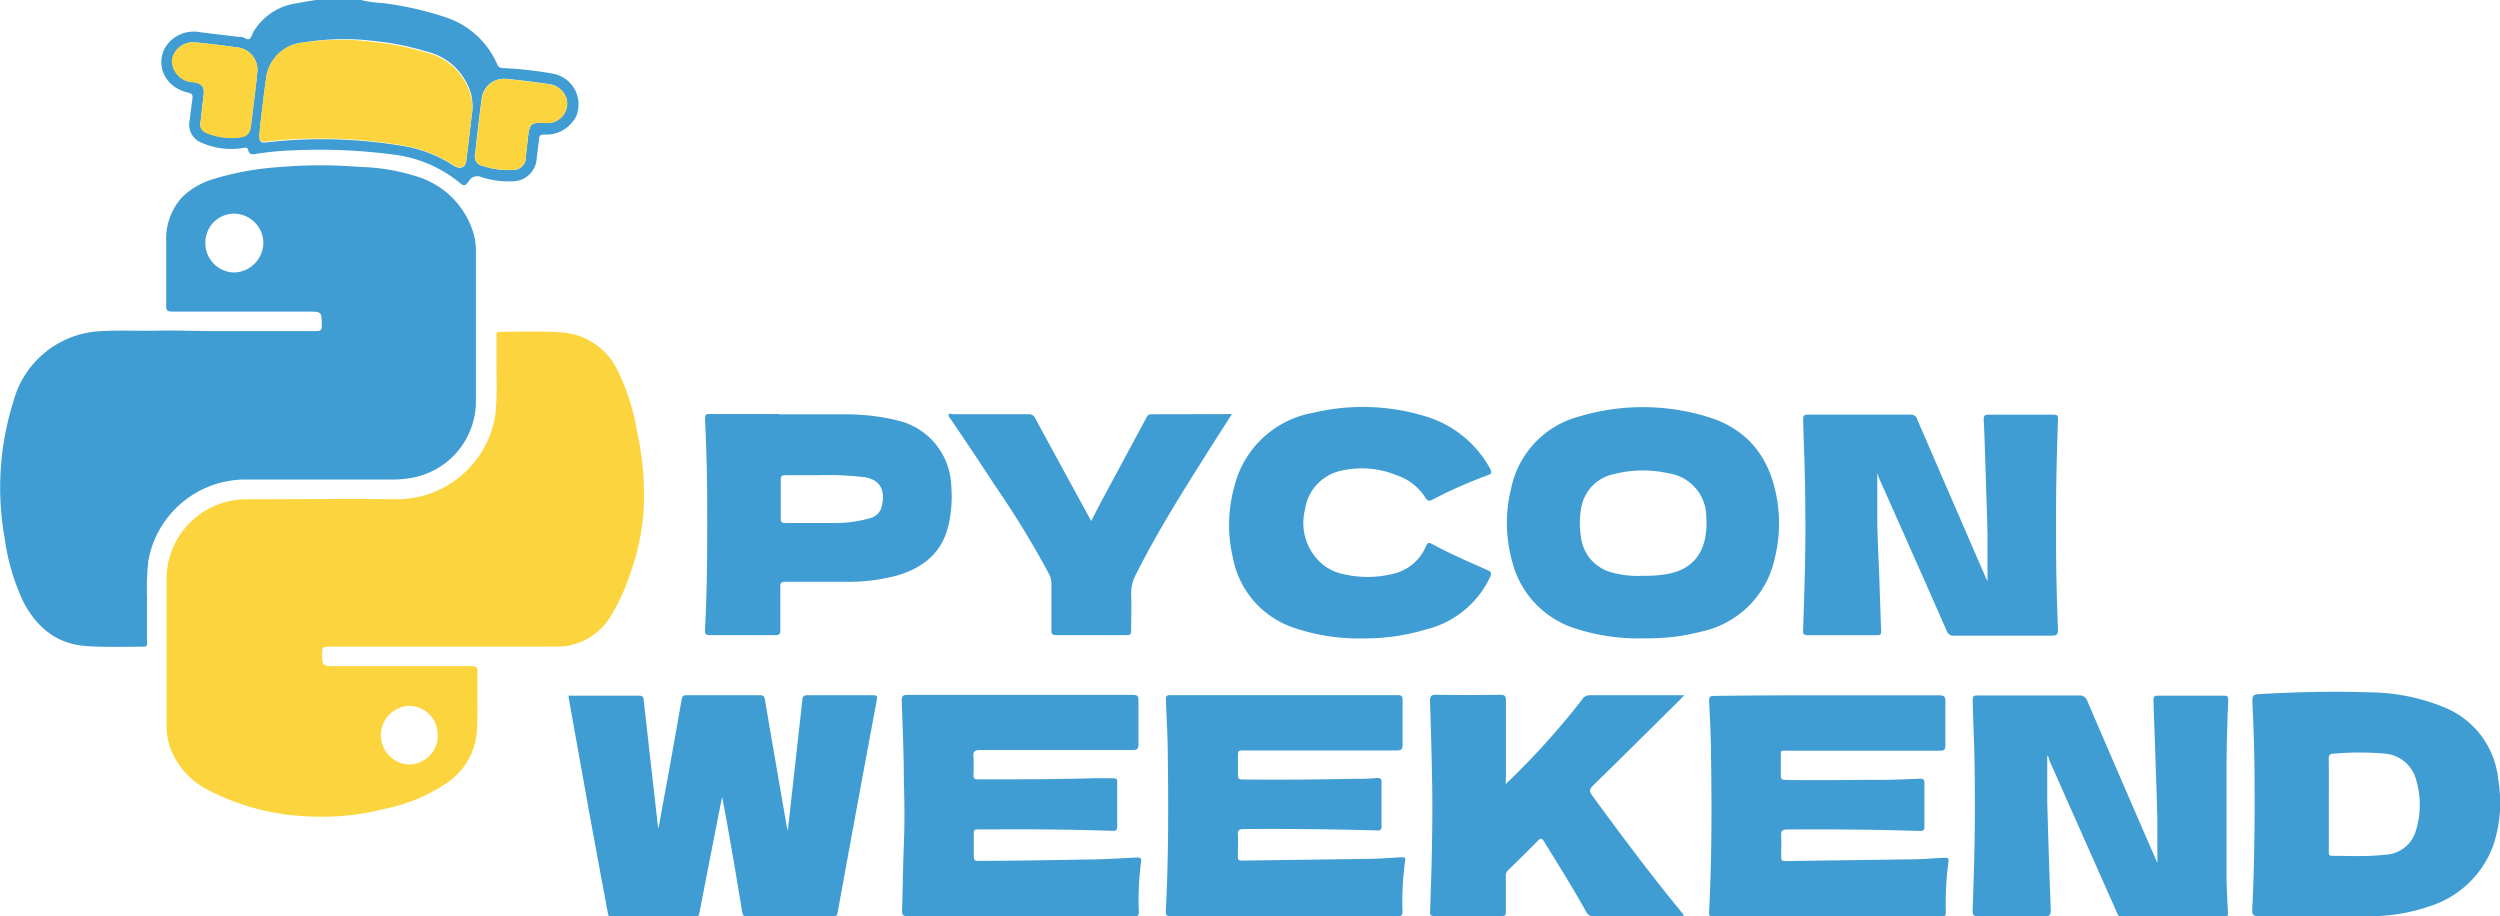 <svg id="Layer_1" data-name="Layer 1" xmlns="http://www.w3.org/2000/svg" viewBox="0 0 283.76 104.02"><defs><style>.cls-1{fill:#3f9dd3;}.cls-2{fill:#fcd53e;}</style></defs><path class="cls-1" d="M43.27,2.17a13.21,13.21,0,0,0,2.5.35,37.05,37.05,0,0,1,7.08,1.6,9.64,9.64,0,0,1,5.89,5.34.65.65,0,0,0,.68.44,42.68,42.68,0,0,1,5.64.63,3.54,3.54,0,0,1,2.82,4.3A2.26,2.26,0,0,1,67.29,16a3.72,3.72,0,0,1-3.22,1.44c-.42,0-.53.11-.57.46-.08.75-.19,1.5-.27,2.25a2.75,2.75,0,0,1-2.79,2.6,10.09,10.09,0,0,1-3.5-.48,1.09,1.09,0,0,0-1.38.41c-.52.68-.55.67-1.24.1a14.65,14.65,0,0,0-7.47-3.08,64.15,64.15,0,0,0-11.17-.47,33,33,0,0,0-4.44.43c-.41.06-.63,0-.74-.4s-.29-.34-.62-.29a8.26,8.26,0,0,1-4.66-.59,2.19,2.19,0,0,1-1.39-2.52c.1-.83.21-1.66.32-2.48.05-.37,0-.59-.46-.69C21,12.1,20,9.58,21,7.67a3.81,3.81,0,0,1,.64-.84,3.86,3.86,0,0,1,3.43-1c1.45.19,2.91.35,4.37.53l.24,0c.34,0,.69.4.95.22s.32-.59.5-.89A6.8,6.8,0,0,1,36,2.54c.71-.14,1.43-.25,2.15-.37ZM55.94,14.6A6.72,6.72,0,0,0,55.82,13a6.9,6.9,0,0,0-5.16-5,31.29,31.29,0,0,0-6-1.19A27.67,27.67,0,0,0,36.74,7a4.63,4.63,0,0,0-4.24,4.23c-.2,1.3-.34,2.62-.5,3.93-.1.83-.2,1.66-.25,2.49,0,.36.05.76.61.7,1-.11,1.91-.2,2.86-.26a55.33,55.33,0,0,1,13.17.71,14.81,14.81,0,0,1,5.41,2.17c.7.46,1.33.25,1.43-.5C55.49,18.43,55.72,16.42,55.94,14.6Zm7.87,1.52a7.76,7.76,0,0,0,.84,0,2.22,2.22,0,0,0,2-2.61,2.36,2.36,0,0,0-2-1.79c-1.59-.23-3.19-.44-4.79-.59A2.54,2.54,0,0,0,57,13.27c-.3,2.12-.53,4.24-.76,6.37A1.06,1.06,0,0,0,57.12,21a8.77,8.77,0,0,0,3.37.46A1.43,1.43,0,0,0,62,19.94c.08-.81.18-1.62.27-2.42C62.41,16.29,62.68,16.07,63.81,16.12ZM23.27,8.9h-.75c-.73,0-.78,0-.6.76a2.49,2.49,0,0,0,2.28,1.81c1,.12,1.35.51,1.22,1.53s-.24,2.06-.36,3.09a1,1,0,0,0,.58,1.1,7.44,7.44,0,0,0,3.95.54c.8-.12,1.1-.5,1.21-1.31.05-.44.11-.88.16-1.33.18-1.53.4-3.06.54-4.6a2.56,2.56,0,0,0-2.35-2.95c-1.53-.21-3.07-.41-4.61-.55a2.44,2.44,0,0,0-2.3,1c-.1.14-.24.36-.2.49s.31.11.49.13S23.06,8.52,23.27,8.9Z" transform="translate(-2.31 -2.17)"/><path class="cls-2" d="M52.51,75.57c-4.34,0-8.69,0-13,0-.51,0-.64.14-.64.65,0,1.56,0,1.56,1.55,1.56,5.15,0,10.29,0,15.43,0,.5,0,.68.11.66.63-.06,2.22.06,4.45-.07,6.67a7.68,7.68,0,0,1-3.48,6,19.33,19.33,0,0,1-7,2.9,28.16,28.16,0,0,1-8.42.86,26.88,26.88,0,0,1-11.61-3,8.87,8.87,0,0,1-4.33-4.86,7.87,7.87,0,0,1-.39-2.59q0-8.19,0-16.39a9.08,9.08,0,0,1,7.35-9,9.55,9.55,0,0,1,1.77-.16c5.71,0,11.43-.07,17.14,0a11.33,11.33,0,0,0,11.08-9.71,38,38,0,0,0,.11-4.52c0-1.43,0-2.86,0-4.28,0-.25-.06-.51.34-.5,2.38,0,4.77-.11,7.16.08a7.59,7.59,0,0,1,6.28,4.36A24.49,24.49,0,0,1,74.59,51a34.75,34.75,0,0,1,.83,7.33,26,26,0,0,1-1.6,9,22.24,22.24,0,0,1-2.33,5,7.07,7.07,0,0,1-6.18,3.23C61.05,75.58,56.78,75.57,52.51,75.57Zm-.53,10a3.24,3.24,0,0,0-3.29-3.28,3.33,3.33,0,0,0,0,6.65A3.28,3.28,0,0,0,52,85.57Z" transform="translate(-2.31 -2.17)"/><path class="cls-1" d="M26.46,39.75c3.92,0,7.84,0,11.76,0,.49,0,.61-.14.61-.61,0-1.6,0-1.6-1.59-1.6-5.12,0-10.25,0-15.37,0-.58,0-.71-.17-.7-.71,0-2.43,0-4.86,0-7.28a7.07,7.07,0,0,1,1.81-5,8.69,8.69,0,0,1,3.68-2.1,33.48,33.48,0,0,1,7.56-1.33,53.26,53.26,0,0,1,8.93,0,22.84,22.84,0,0,1,6.95,1.24,9.6,9.6,0,0,1,6,6.45,7.87,7.87,0,0,1,.23,2.05c0,5.57,0,11.14,0,16.71a8.84,8.84,0,0,1-7.3,8.84A12.57,12.57,0,0,1,47,56.6H29.91a11.2,11.2,0,0,0-10.78,9.32A32.21,32.21,0,0,0,19,70.2c0,1.63,0,3.26,0,4.89,0,.26,0,.49-.37.48-2.18,0-4.36.09-6.54-.07-3.36-.24-5.6-2.12-7.12-5a25.07,25.07,0,0,1-2.14-7.29,32.52,32.52,0,0,1,1-15.46,10.76,10.76,0,0,1,10.09-8c2.1-.12,4.2,0,6.31-.05S24.38,39.75,26.46,39.75Zm-.84-10a3.33,3.33,0,0,0,3.25,3.35,3.41,3.41,0,0,0,3.33-3.32,3.35,3.35,0,0,0-3.32-3.36A3.27,3.27,0,0,0,25.62,29.73Z" transform="translate(-2.31 -2.17)"/><path class="cls-1" d="M77.07,96.11q.48-2.73,1-5.46.81-4.53,1.61-9.08c.06-.36.2-.49.59-.49q4.14,0,8.26,0c.37,0,.53.07.6.48.79,4.69,1.61,9.38,2.42,14.07,0,.22.09.43.18.82l1-9q.33-2.91.65-5.83c0-.37.16-.55.59-.54q3.7,0,7.41,0c.52,0,.53.15.44.59q-2.24,12-4.42,24c-.08.43-.21.57-.65.56q-4.78,0-9.55,0c-.45,0-.57-.12-.65-.55-.71-4.36-1.45-8.7-2.27-13.07-.2,1-.41,2-.6,3q-1,5.11-2,10.25c-.06.29-.18.4-.48.4q-4.72,0-9.43,0c-.39,0-.43-.22-.47-.48q-1.11-5.94-2.2-11.89L66.86,81.39c0-.08,0-.16,0-.26a2,2,0,0,1,.32,0c2.55,0,5.1,0,7.65,0,.36,0,.5.1.54.47q.81,7.28,1.64,14.56Z" transform="translate(-2.31 -2.17)"/><path class="cls-1" d="M234.68,87.92c0,1.76,0,3.53,0,5.29q.17,6.12.4,12.22c0,.63-.15.77-.77.76q-3.69-.06-7.4,0c-.63,0-.72-.2-.7-.75.18-4.87.31-9.74.24-14.61,0-3-.15-5.94-.23-8.92,0-.8,0-.8.75-.8,3.76,0,7.51,0,11.27,0a.91.91,0,0,1,1,.65q3.83,8.92,7.71,17.83c.09.2.18.4.23.49,0-1.54,0-3.17,0-4.79-.06-2.55-.15-5.09-.24-7.64-.06-1.91-.13-3.82-.2-5.73,0-.79,0-.79.77-.79,2.39,0,4.78,0,7.17,0,.45,0,.56.11.54.59-.1,2.42-.17,4.85-.19,7.27q0,6.21,0,12.41c0,1.45.09,2.89.16,4.33,0,.34,0,.48-.41.48q-5.81,0-11.63,0c-.43,0-.48-.28-.6-.55q-3.82-8.59-7.63-17.19C234.85,88.24,234.82,88,234.68,87.92Z" transform="translate(-2.31 -2.17)"/><path class="cls-1" d="M215.39,55.9c0,1.51,0,3.13,0,4.75,0,2.38.15,4.76.23,7.14.07,2,.13,4,.21,6,0,.38-.09.49-.47.48q-3.94,0-7.89,0c-.48,0-.51-.19-.5-.59.14-4.42.31-8.84.25-13.27,0-3.52-.14-7-.25-10.57,0-.5.11-.62.6-.61q5.78,0,11.57,0a.74.74,0,0,1,.79.56q3.83,8.86,7.67,17.71c.11.26.24.51.3.65,0-1.65,0-3.39,0-5.13-.05-2.58-.15-5.17-.23-7.76-.06-1.81-.1-3.62-.2-5.43,0-.52.15-.6.61-.59,2.35,0,4.69,0,7,0,.84,0,.84,0,.81.82-.15,4.32-.24,8.64-.21,13,0,3.5.07,7,.22,10.51,0,.56-.08.76-.7.75-3.7,0-7.39,0-11.09,0a.79.79,0,0,1-.85-.57q-3.84-8.72-7.72-17.42A2.49,2.49,0,0,0,215.39,55.9Z" transform="translate(-2.31 -2.17)"/><path class="cls-1" d="M265.4,106.16c-2.25,0-4.49,0-6.73,0-.62,0-.74-.18-.72-.75.24-4.91.29-9.82.26-14.73,0-3-.11-5.94-.25-8.91,0-.56.08-.78.7-.81,4.17-.24,8.35-.35,12.53-.21a22.7,22.7,0,0,1,8.63,1.74,9.83,9.83,0,0,1,6.05,8.2,15.18,15.18,0,0,1-.62,7.59,11.3,11.3,0,0,1-7.25,6.78,20.49,20.49,0,0,1-6.72,1.1c-2,0-3.92,0-5.88,0Zm1.24-12.63v5.26c0,.26-.05.53.38.52,2,0,4,.11,6.05-.13a3.77,3.77,0,0,0,3.49-2.86,9.88,9.88,0,0,0,0-5.6,4,4,0,0,0-3.47-3,32.51,32.51,0,0,0-5.92,0c-.39,0-.55.17-.54.6C266.66,90.07,266.64,91.8,266.64,93.53Z" transform="translate(-2.31 -2.17)"/><path class="cls-1" d="M148.07,106.17h-12.8c-.49,0-.66-.08-.63-.62.29-5.81.3-11.61.22-17.42,0-2.18-.13-4.36-.22-6.54,0-.39.07-.52.49-.52q12.92,0,25.84,0c.43,0,.54.14.54.56,0,1.69,0,3.38,0,5.07,0,.51-.13.65-.64.65-5.76,0-11.52,0-17.27,0-.78,0-.78,0-.78.79s0,1.35,0,2c0,.36.08.49.47.5,4.28.07,8.56,0,12.84-.07.82,0,1.63,0,2.45-.1.37,0,.55.06.54.49,0,1.65,0,3.3,0,5,0,.43-.16.49-.54.47-5-.15-10-.19-15.06-.16-.54,0-.75.11-.71.69.05.82,0,1.63,0,2.45,0,.36.12.45.46.44l14.13-.19c1.31,0,2.61-.12,3.91-.18.3,0,.57-.06.49.42a32.57,32.57,0,0,0-.3,5.67c0,.51-.14.64-.65.63C156.6,106.16,152.33,106.17,148.07,106.17Z" transform="translate(-2.31 -2.17)"/><path class="cls-1" d="M209.66,81.09c4.24,0,8.49,0,12.73,0,.62,0,.74.18.73.76,0,1.63,0,3.26,0,4.89,0,.52-.14.64-.65.64-5.71,0-11.43,0-17.14,0-1,0-.88-.14-.89.92,0,.63,0,1.26,0,1.9,0,.36.09.48.48.49,3.52.07,7,0,10.58,0,1.57,0,3.14-.07,4.71-.13.38,0,.54.07.53.5q0,2.45,0,4.89c0,.42-.1.55-.55.54-5-.17-10-.2-15-.17-.56,0-.74.13-.71.7.05.79,0,1.59,0,2.38,0,.36.07.51.47.51,4.71-.08,9.42-.13,14.13-.2,1.31,0,2.61-.12,3.91-.18.31,0,.56,0,.48.43a34.53,34.53,0,0,0-.3,5.66c0,.45-.07.64-.59.64q-12.86,0-25.72,0c-.44,0-.58-.09-.56-.57.3-5.86.31-11.73.22-17.6,0-2.12-.12-4.24-.22-6.35,0-.47.09-.58.56-.58C201.08,81.1,205.37,81.09,209.66,81.09Z" transform="translate(-2.31 -2.17)"/><path class="cls-1" d="M118.14,106.17c-4.26,0-8.53,0-12.79,0-.57,0-.67-.19-.65-.69.08-2.47.1-4.93.2-7.4s.08-4.88,0-7.33c0-3-.14-6-.24-9,0-.53.09-.72.68-.71q12.77,0,25.53,0c.49,0,.67.09.66.62,0,1.67,0,3.35,0,5,0,.51-.15.64-.65.64-5.77,0-11.55,0-17.32,0-.64,0-.81.18-.76.78a20.62,20.62,0,0,1,0,2.08c0,.33.08.46.44.47,4.46,0,8.93,0,13.39-.13.65,0,1.31,0,2,0,.36,0,.5.08.49.47q0,2.48,0,5c0,.46-.16.52-.57.5q-6.6-.21-13.21-.16c-.7,0-1.39,0-2.08,0-.32,0-.43.1-.42.42,0,.89,0,1.79,0,2.69,0,.4.16.47.51.46,4,0,8-.08,12.05-.15,2,0,3.95-.13,5.93-.23.43,0,.57.09.49.54a33.78,33.78,0,0,0-.25,5.6c0,.52-.18.59-.63.59Z" transform="translate(-2.31 -2.17)"/><path class="cls-1" d="M189.1,74.62a23.25,23.25,0,0,1-8-1.12,10.71,10.71,0,0,1-7.18-7.71,16.13,16.13,0,0,1-.08-8.22,10.65,10.65,0,0,1,7.69-8.12,25.09,25.09,0,0,1,14.71.07c4.34,1.34,6.82,4.43,7.68,8.83a16.48,16.48,0,0,1-.16,7.16,10.83,10.83,0,0,1-8.35,8.35A23.75,23.75,0,0,1,189.1,74.62Zm-.24-7.1a13.54,13.54,0,0,0,2.27-.13c2.59-.34,4.17-1.69,4.69-4a8.66,8.66,0,0,0,.16-2.49,5,5,0,0,0-4.24-5,13.26,13.26,0,0,0-6.23.08,4.71,4.71,0,0,0-3.75,4,9.52,9.52,0,0,0,0,3.15,4.69,4.69,0,0,0,3.44,4A10.92,10.92,0,0,0,188.86,67.52Z" transform="translate(-2.31 -2.17)"/><path class="cls-1" d="M90.73,49.2c2.49,0,5,0,7.47,0a24.26,24.26,0,0,1,5.93.68,7.87,7.87,0,0,1,6.15,7.44,14.41,14.41,0,0,1-.32,4.49c-.74,3.14-2.9,4.83-5.86,5.69a21.46,21.46,0,0,1-5.81.71c-2.28,0-4.57,0-6.85,0-.42,0-.56.1-.56.54,0,1.65,0,3.3,0,4.95,0,.42-.1.56-.54.56-2.49,0-5,0-7.47,0-.51,0-.56-.21-.54-.62.25-4.62.26-9.24.25-13.87,0-3.28-.08-6.55-.24-9.83,0-.78,0-.78.72-.78h7.65ZM95,56.11c-1.19,0-2.37,0-3.55,0-.39,0-.53.1-.52.51,0,1.47,0,2.94,0,4.4,0,.41.12.52.51.51,1.8,0,3.6,0,5.39,0A14,14,0,0,0,101,61a1.78,1.78,0,0,0,1.31-1.09c.49-1.62.28-3.23-1.88-3.58A36.57,36.57,0,0,0,95,56.11Z" transform="translate(-2.31 -2.17)"/><path class="cls-1" d="M173.21,91.17a87.32,87.32,0,0,0,8.67-9.59,1,1,0,0,1,.94-.5c3.33,0,6.66,0,10,0h.65c-.22.24-.36.4-.51.55-3.28,3.24-6.54,6.49-9.84,9.71-.44.43-.41.69-.08,1.14,3.3,4.51,6.65,9,10.19,13.3a.41.41,0,0,1,.16.38h-.51c-3.22,0-6.45,0-9.67,0a.83.83,0,0,1-.86-.5c-1.52-2.72-3.17-5.36-4.8-8-.24-.38-.39-.36-.68-.07-1.13,1.14-2.27,2.28-3.43,3.4a.85.85,0,0,0-.21.67c0,1.34,0,2.69,0,4,0,.36-.08.5-.47.49q-3.83,0-7.65,0c-.52,0-.49-.25-.48-.6.17-4.71.31-9.41.24-14.12-.05-3.22-.14-6.43-.25-9.65,0-.57.1-.76.71-.75q3.62.06,7.22,0c.52,0,.69.09.69.65,0,2.9,0,5.79,0,8.69Z" transform="translate(-2.31 -2.17)"/><path class="cls-1" d="M157.33,74.63a23.2,23.2,0,0,1-8.24-1.23,10.43,10.43,0,0,1-6.86-8,16.25,16.25,0,0,1,.18-8,11.23,11.23,0,0,1,8.91-8.37,24.36,24.36,0,0,1,12.57.33,12.39,12.39,0,0,1,7.55,6c.24.44.18.59-.29.76a51.89,51.89,0,0,0-6.2,2.74c-.38.2-.6.23-.86-.21a6.09,6.09,0,0,0-3.21-2.52,10.39,10.39,0,0,0-6.11-.58,5.26,5.26,0,0,0-4.34,4.48A6.12,6.12,0,0,0,152.18,66a5.33,5.33,0,0,0,2.64,1.34,11.94,11.94,0,0,0,5.45,0,5.36,5.36,0,0,0,3.91-3.21c.18-.4.33-.4.68-.21,2,1.09,4.12,2,6.24,2.94.55.23.52.42.31.88a10.93,10.93,0,0,1-7.33,5.9A23.85,23.85,0,0,1,157.33,74.63Z" transform="translate(-2.31 -2.17)"/><path class="cls-1" d="M142.14,49.17c-.9,1.4-1.74,2.7-2.56,4-2.92,4.64-5.86,9.26-8.32,14.17a4.58,4.58,0,0,0-.56,2.32c.06,1.37,0,2.73,0,4.1,0,.41-.13.51-.52.5q-4,0-8,0c-.47,0-.53-.18-.53-.58,0-1.75,0-3.5,0-5.26a2.33,2.33,0,0,0-.27-1.1,105.31,105.31,0,0,0-6.11-10c-1.64-2.51-3.3-5-5-7.5-.12-.18-.3-.34-.29-.58s.28-.06.41-.06c2.88,0,5.76,0,8.63,0a.82.82,0,0,1,.83.53c2.08,3.85,4.18,7.69,6.32,11.6.4-.78.77-1.51,1.15-2.24q2.58-4.78,5.15-9.57a.53.53,0,0,1,.53-.31Z" transform="translate(-2.31 -2.17)"/><path class="cls-2" d="M55.94,14.6c-.22,1.82-.45,3.83-.71,5.82-.1.75-.73,1-1.43.5a14.81,14.81,0,0,0-5.41-2.17A55.33,55.33,0,0,0,35.22,18c-.95.06-1.91.15-2.86.26-.56.06-.63-.34-.61-.7.05-.83.15-1.66.25-2.49.16-1.31.3-2.63.5-3.93A4.63,4.63,0,0,1,36.74,7a27.67,27.67,0,0,1,7.87-.08,31.29,31.29,0,0,1,6,1.19,6.9,6.9,0,0,1,5.16,5A6.72,6.72,0,0,1,55.94,14.6Z" transform="translate(-2.31 -2.17)"/><path class="cls-2" d="M63.81,16.12c-1.13-.05-1.4.17-1.54,1.4-.09.8-.19,1.61-.27,2.42a1.43,1.43,0,0,1-1.51,1.5A8.77,8.77,0,0,1,57.12,21a1.06,1.06,0,0,1-.86-1.34c.23-2.13.46-4.25.76-6.37a2.54,2.54,0,0,1,2.84-2.14c1.6.15,3.2.36,4.79.59a2.36,2.36,0,0,1,2,1.79,2.22,2.22,0,0,1-2,2.61A7.76,7.76,0,0,1,63.81,16.12Z" transform="translate(-2.31 -2.17)"/><path class="cls-2" d="M21.94,8.48a2,2,0,0,1,.3-.49,2.44,2.44,0,0,1,2.3-1c1.54.14,3.08.34,4.61.55a2.56,2.56,0,0,1,2.35,3c-.14,1.54-.36,3.07-.54,4.6-.05.45-.11.89-.16,1.33-.11.81-.41,1.19-1.21,1.31a7.44,7.44,0,0,1-3.95-.54,1,1,0,0,1-.58-1.1c.12-1,.23-2.06.36-3.09s-.18-1.41-1.22-1.53a2.49,2.49,0,0,1-2.28-1.81A1.7,1.7,0,0,1,21.94,8.48Z" transform="translate(-2.31 -2.17)"/></svg>